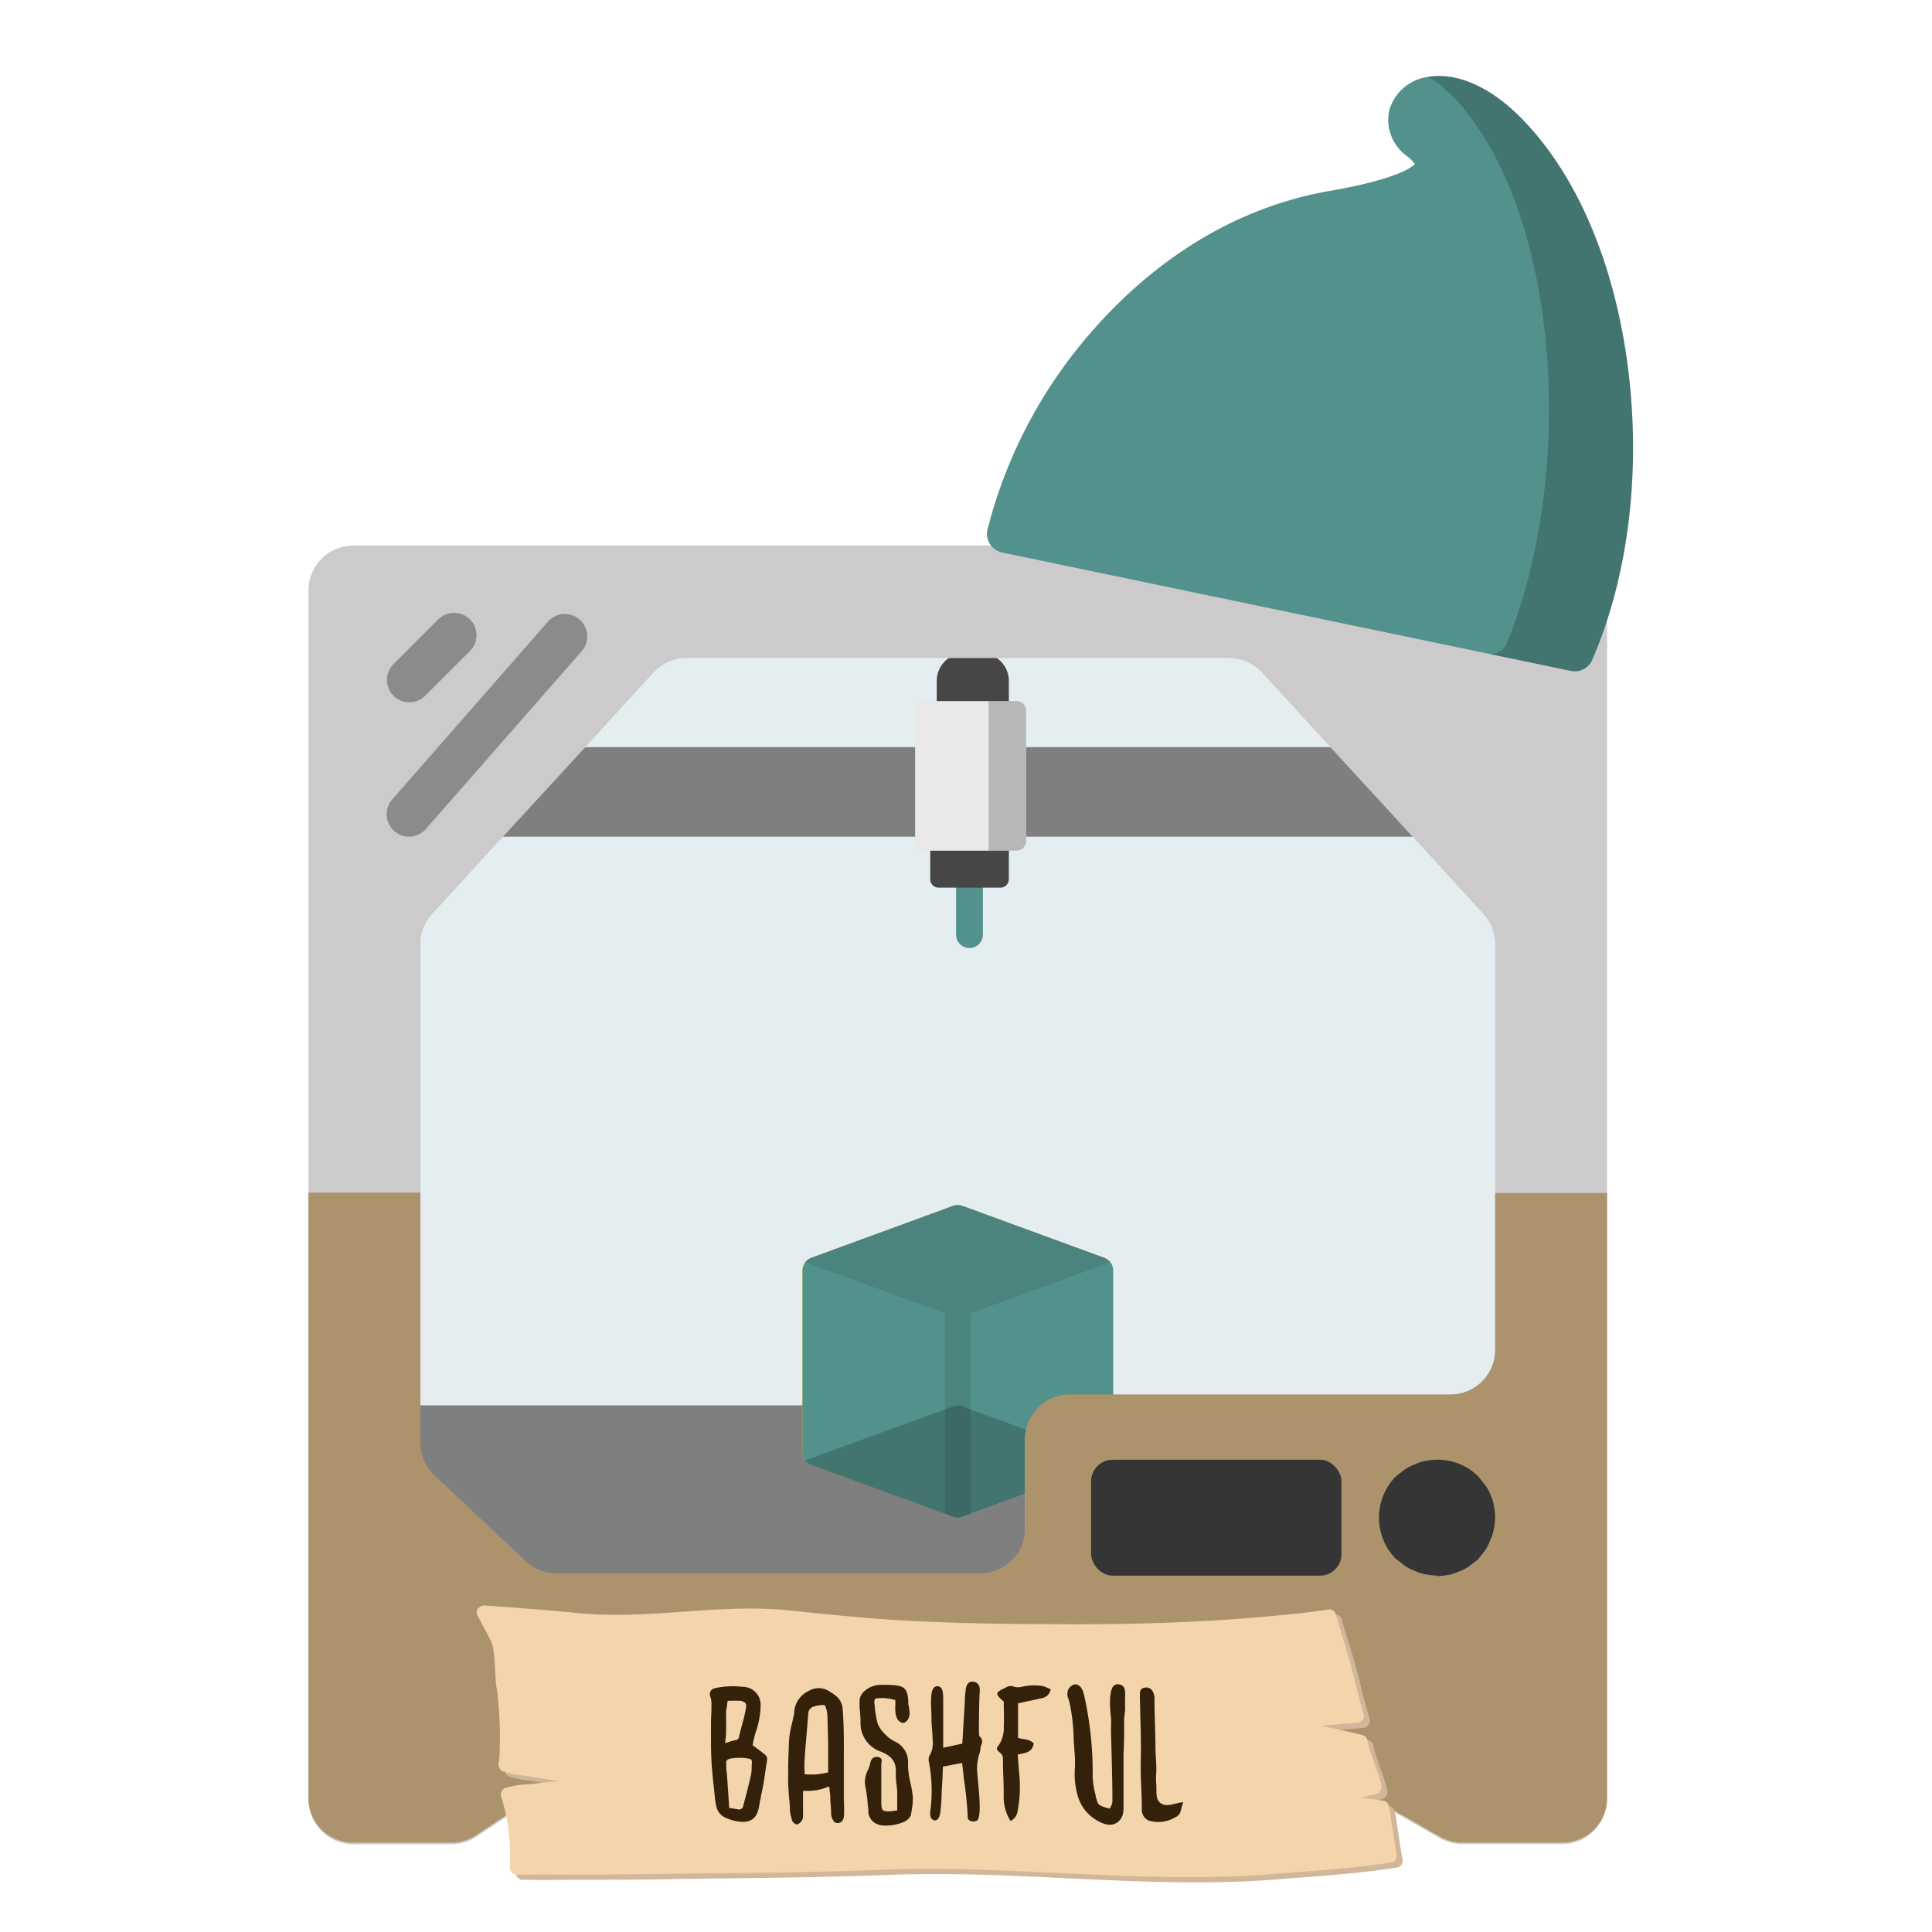 <svg xmlns="http://www.w3.org/2000/svg" id="Capa_1" data-name="Capa 1" viewBox="0 0 216 216"><defs><style>.cls-1{fill:#e4edef}.cls-2{fill:#7f7f7f}.cls-3{fill:#efb525}.cls-4{fill:#53918c}.cls-5{opacity:.1}.cls-6{opacity:.2}.cls-7{fill:#eae8e8}.cls-8{fill:#b7b7b7}.cls-9{fill:#464646}.cls-10{fill:#cccaca}.cls-11{fill:#8c8b8b}.cls-12{fill:#ad936b}.cls-13{fill:#353535}.cls-14{fill:#d1b699}.cls-15{fill:#f4d4ab}.cls-16{fill:#33210a}</style></defs><title>dwarf</title><path d="M167.16,105.51v45.61a5,5,0,0,1-5,5H119.6a5,5,0,0,0-5,5v20a5,5,0,0,1-5,5h-38a5,5,0,0,1-3.56-1.48L48.48,165.11A5,5,0,0,1,47,161.56v-56a5,5,0,0,1,1.33-3.38l7.86-8.59,9.19-10,7.68-8.39a5,5,0,0,1,3.68-1.63h60.68a5,5,0,0,1,3.68,1.63l7.69,8.39,9.19,10,7.86,8.59A5,5,0,0,1,167.16,105.51Z" class="cls-1"/><polygon points="46.99 176.16 167.16 176.16 167.16 157.12 47 157.12 46.99 176.16" class="cls-2"/><polygon points="157.98 93.54 56.19 93.54 65.38 83.53 148.79 83.53 157.98 93.54" class="cls-2"/><path d="M106.55,134.82l-15.83,5.8a1.54,1.54,0,0,0-1,1.45v20.26a1.57,1.57,0,0,0,1,1.46l15.83,5.79a1.49,1.49,0,0,0,1.06,0l15.84-5.79a1.56,1.56,0,0,0,1-1.46V142.07a1.53,1.53,0,0,0-1-1.45l-15.84-5.8A1.61,1.61,0,0,0,106.55,134.82Z" class="cls-3"/><path d="M106.55,134.82l-15.83,5.8a1.54,1.54,0,0,0-1,1.45v20.26a1.57,1.57,0,0,0,1,1.46l15.83,5.79a1.49,1.49,0,0,0,1.06,0l15.84-5.79a1.56,1.56,0,0,0,1-1.46V142.07a1.53,1.53,0,0,0-1-1.45l-15.84-5.8A1.61,1.61,0,0,0,106.55,134.82Z" class="cls-4"/><path d="M123.45,140.62l-15.84-5.8a1.61,1.61,0,0,0-1.06,0l-15.83,5.8a1.48,1.48,0,0,0-.68.49l16.72,6.12a.91.91,0,0,0,.65,0l16.72-6.12A1.59,1.59,0,0,0,123.45,140.62Z" class="cls-5"/><path d="M107.41,157.17a1,1,0,0,0-.65,0L90,163.29a1.5,1.5,0,0,0,.68.5l15.83,5.79a1.49,1.49,0,0,0,1.06,0l15.84-5.79a1.61,1.61,0,0,0,.68-.5Z" class="cls-6"/><path d="M107.41,147.23a.91.91,0,0,1-.65,0l-1.11-.41v22.43l.9.33a1.49,1.49,0,0,0,1.06,0l.91-.33V146.82Z" class="cls-5"/><path d="M108.4,106a1.51,1.51,0,0,1-1.51-1.51V97.17a1.51,1.51,0,1,1,3,0v7.27A1.52,1.52,0,0,1,108.4,106Z" class="cls-4"/><path d="M113.62,95.11H103.41a1.1,1.1,0,0,1-1.1-1.1V79.47a1.09,1.09,0,0,1,1.1-1.09h10.21a1.09,1.09,0,0,1,1.1,1.09V94A1.1,1.1,0,0,1,113.62,95.11Z" class="cls-7"/><path d="M110.53,78.38V95.11h3.09a1.1,1.1,0,0,0,1.1-1.1V79.47a1.09,1.09,0,0,0-1.1-1.09Z" class="cls-8"/><path d="M112.79,78.38h-8.06V76.13a3.1,3.1,0,0,1,3.1-3.1h1.86a3.1,3.1,0,0,1,3.1,3.1Z" class="cls-9"/><path d="M111.86,99.24h-6.92a.94.94,0,0,1-.94-.94V95.11h8.79V98.3A.94.94,0,0,1,111.86,99.24Z" class="cls-9"/><path d="M174.67,61H39.49a5,5,0,0,0-5,5V201.19a5,5,0,0,0,5,5h11a5,5,0,0,0,2.78-.84L65.77,197a5,5,0,0,1,2.77-.84H143.3a5,5,0,0,1,2.49.66l15.21,8.7a5.06,5.06,0,0,0,2.49.65h11.18a5,5,0,0,0,5-5V66A5,5,0,0,0,174.67,61Zm-7.51,90.12a5,5,0,0,1-5,5H119.6a5,5,0,0,0-5,5v10a5,5,0,0,1-5,5H62.23a5,5,0,0,1-3.56-1.47l-10.19-9.57A5,5,0,0,1,47,161.56v-56a5,5,0,0,1,1.33-3.38l7.86-8.59,9.19-10,7.68-8.39a5,5,0,0,1,3.68-1.63h60.68a5,5,0,0,1,3.68,1.63l7.69,8.39,9.19,10,7.86,8.59a5,5,0,0,1,1.32,3.38Z" class="cls-10"/><path d="M45.72,93.54a2.51,2.51,0,0,1-1.88-4.15l17.52-20a2.51,2.51,0,0,1,3.77,3.3l-17.52,20A2.52,2.52,0,0,1,45.72,93.54Z" class="cls-11"/><path d="M45.72,78.52A2.5,2.5,0,0,1,44,74.25l5-5a2.5,2.5,0,0,1,3.54,3.54l-5,5A2.47,2.47,0,0,1,45.72,78.52Z" class="cls-11"/><path d="M182.34,44.3c-.86-10.58-4-20.16-8.86-27-6.4-9-11.86-9.08-13.91-8.69a5.21,5.21,0,0,0-4.25,3.73,5,5,0,0,0,2,5.13,4.1,4.1,0,0,1,.87.87c-.39.41-2.17,1.73-9.5,3-12.37,2.15-21,9.43-26.14,15.17a53.71,53.71,0,0,0-12.15,22.7,2.11,2.11,0,0,0,.28,1.62,2.16,2.16,0,0,0,1.36.94L175.6,75A2.12,2.12,0,0,0,178,73.79C181.66,65.4,183.21,54.92,182.34,44.3Z" class="cls-4"/><path d="M182.34,44.3c-.86-10.58-4-20.16-8.86-27-6.28-8.84-11.66-9.07-13.79-8.71,1.92,1.15,4.15,3.3,6.5,7.19,4,6.65,6.47,16.09,6.92,26.57s-1.18,21-4.6,29.45a1.92,1.92,0,0,1-2.1,1.29L175.6,75A2.12,2.12,0,0,0,178,73.79C181.66,65.4,183.21,54.92,182.34,44.3Z" class="cls-6"/><path d="M167.16,133.38V150.9a5,5,0,0,1-5,5H119.6a5,5,0,0,0-5,5v10a5,5,0,0,1-5,5H62.23a5,5,0,0,1-3.56-1.47l-10.19-9.57A5,5,0,0,1,47,161.34v-28H34.48V201a5,5,0,0,0,5,5h11a5,5,0,0,0,2.78-.84l12.5-8.33a5,5,0,0,1,2.77-.84H143.3a5,5,0,0,1,2.49.66l15.21,8.7a5.06,5.06,0,0,0,2.49.65h11.18a5,5,0,0,0,5-5V133.38Z" class="cls-12"/><path d="M160.68,176.16a10.26,10.26,0,0,1-1.23-.13,4.41,4.41,0,0,1-1.23-.39,5.14,5.14,0,0,1-1.17-.59c-.32-.26-.64-.52-1-.77a6.59,6.59,0,0,1,0-9.21l1-.77a4.76,4.76,0,0,1,1.17-.59,3.84,3.84,0,0,1,1.23-.39,6.48,6.48,0,0,1,5.83,1.75c.26.33.52.65.78,1a3.77,3.77,0,0,1,.59,1.1,4.09,4.09,0,0,1,.38,1.23,7.35,7.35,0,0,1,.13,1.24A8.06,8.06,0,0,1,167,171a4.33,4.33,0,0,1-.38,1.17,5.35,5.35,0,0,1-.59,1.17l-.78,1-1,.77a4.7,4.7,0,0,1-1.16.59,4.48,4.48,0,0,1-1.24.39,9.85,9.85,0,0,1-1.23.13Z" class="cls-13"/><rect width="27.99" height="12.96" x="121.99" y="163.2" class="cls-13" rx="2.4"/><path d="M156.81,207.89c-.29-1.41-.58-3.95-.87-5.36a.76.76,0,0,0-.7-.64l-2.32-.34,1.55-.39a.84.84,0,0,0,.65-.92c-.17-1.08-1.41-3.94-1.57-5.06a.73.73,0,0,0-.49-.6c-1.57-.39-3.18-.76-4.8-1.06l4.24-.35a.81.81,0,0,0,.6-1.1c-.6-1.91-1-3.88-1.54-5.83-.52-1.78-1.06-3.49-1.59-5.28a.78.78,0,0,0-.86-.44c-2.62.42-5.3.64-8,.88-7.77.65-15.53.83-23.28.75-5,0-10-.1-14.9-.33s-9.06-.69-14-1.2c-7.66-.8-15.37,1-23.08.34-3.67-.33-7.33-.64-11-.88a.78.78,0,0,0-.55.19.62.62,0,0,0-.32.65.67.67,0,0,0,.09.26c.35.64.65,1.27,1,1.9.15.28.29.56.45.85.65,1.19.41,4.25.74,5.6a46.27,46.27,0,0,1,.29,6.92,7.84,7.84,0,0,1-.07.84c0,.38-.2.63.09.11a.81.81,0,0,0,.35,1.22,12.54,12.54,0,0,0,2.06.43c1.41.21,2.79.45,4.2.67h0c-1,.09-2,.17-3.07.32a12.07,12.07,0,0,0-2.94.43.83.83,0,0,0-.48.86,22.14,22.14,0,0,1,1,7.93v.09a.77.77,0,0,0,.91.81h.42c1.82.05,3.63,0,5.46,0,4,0,8,0,12-.1,7.69-.09,15.44-.15,23.14-.45,13.73-.54,28.49,1.55,42.18.58,4.87-.39,9.7-.65,14.49-1.41A.77.77,0,0,0,156.81,207.89Z" class="cls-14"/><path d="M156.15,207.32c-.29-1.41-.58-3.95-.87-5.36a.76.76,0,0,0-.7-.65l-2.33-.34,1.56-.38a.86.86,0,0,0,.64-.92c-.17-1.09-1.4-3.95-1.56-5.07a.76.76,0,0,0-.49-.6c-1.58-.39-3.18-.76-4.8-1.06l4.23-.34a.81.81,0,0,0,.6-1.1c-.59-1.91-1-3.89-1.53-5.83-.53-1.79-1.06-3.5-1.59-5.29a.79.79,0,0,0-.86-.43c-2.63.42-5.31.63-8,.88-7.77.65-15.53.82-23.29.75-5,0-10-.11-14.9-.34s-9.05-.69-14-1.19c-7.66-.8-15.37,1-23.09.34-3.66-.34-7.32-.65-11-.89a.88.88,0,0,0-.56.19.64.64,0,0,0-.31.66.73.73,0,0,0,.09.26c.34.63.65,1.26,1,1.89l.44.85c.65,1.19.42,4.25.74,5.6a43.81,43.81,0,0,1,.29,6.92,6.25,6.25,0,0,1-.06.85c0,.37-.2.63.08.11a.81.81,0,0,0,.35,1.21,11,11,0,0,0,2.07.43l4.2.67h0c-1,.1-2.05.17-3.07.32a11.55,11.55,0,0,0-2.94.44.81.81,0,0,0-.49.85,22.17,22.17,0,0,1,1,7.93.28.28,0,0,1,0,.09.78.78,0,0,0,.92.82h.41c1.82,0,3.64,0,5.47,0,4,0,8-.06,12-.11,7.7-.08,15.45-.14,23.14-.45,13.73-.53,28.5,1.55,42.19.58,4.87-.39,9.7-.65,14.49-1.4A.78.78,0,0,0,156.15,207.32Z" class="cls-15"/><path d="M85.77,196.6c0,.34-.1.68-.14,1-.15,1.06-.3,2.16-.56,3.22,0,.2-.08.41-.12.64-.13.86-.29,1.82-1.21,2.12a2.27,2.27,0,0,1-.73.11,4.84,4.84,0,0,1-1.75-.41,1.79,1.79,0,0,1-1.13-1.15,7,7,0,0,1-.21-1.27l-.09-.83c-.11-1-.22-2-.28-3.05s-.06-2-.06-3v-.57c0-.7,0-1.41.05-2.1v-.2a3.16,3.16,0,0,1,0-.32,2.33,2.33,0,0,0,0-.36,2.12,2.12,0,0,0-.11-.69.81.81,0,0,1,0-.65.8.8,0,0,1,.55-.36,9.46,9.46,0,0,1,3.06-.14,2,2,0,0,1,2,2,9.57,9.57,0,0,1-.56,3.1c-.11.37-.2.75-.28,1.09,0,.11,0,.22-.07.32l.39.29c.34.26.64.48.92.72A.67.67,0,0,1,85.77,196.6Zm-4.7-1.71.28-.09a7,7,0,0,1,.83-.24.46.46,0,0,0,.45-.42c.09-.4.2-.8.3-1.18l.21-.78c.1-.4.2-.84.27-1.28a.61.61,0,0,0-.08-.5.93.93,0,0,0-.67-.25,8.21,8.21,0,0,0-.86,0h-.44l-.06.32c0,.29-.1.55-.12.82s0,.66,0,1,0,.54,0,.81c0,.45,0,.91-.07,1.35Zm3,2.16c0-.26-.08-.38-.31-.42a5.64,5.64,0,0,0-2.17,0c-.37.09-.41.28-.4.45,0,.42,0,.84.08,1.25l.26,3.82.16,0,.78.13a.49.49,0,0,0,.62-.32l0-.06c.3-1.12.61-2.29.87-3.44a5.05,5.05,0,0,0,.08-1C84.05,197.31,84.05,197.18,84.06,197.05Z" class="cls-16"/><path d="M94.37,202.64c0,.38,0,1.07-.61,1.17a.63.63,0,0,1-.48-.11,1.55,1.55,0,0,1-.36-1.07v-.06c0-.39-.06-.79-.08-1.19s0-.67-.06-1,0-.4-.08-.6v-.05l-.26.09a6.73,6.73,0,0,1-1.12.32,6.5,6.5,0,0,1-1.18.08h-.36l0,2a4.81,4.81,0,0,1,0,.5c0,.08,0,.19,0,.38a.79.79,0,0,1-.15.47c-.16.2-.34.4-.55.4h0a.75.75,0,0,1-.56-.53c0-.18-.07-.29-.09-.38a2.8,2.8,0,0,1-.11-.64c0-.66-.1-1.31-.14-2l-.06-.88a.49.49,0,0,1,0-.12.76.76,0,0,1,0-.26c0-.49,0-1,0-1.48,0-.93.06-1.86.08-2.8a10.09,10.09,0,0,1,.35-2.21c.06-.28.13-.56.18-.84l.06-.21a.79.79,0,0,0,0-.24,2.85,2.85,0,0,1,1.64-2.34,2.16,2.16,0,0,1,2.37.11l.12.07a2.69,2.69,0,0,1,.44.31,2,2,0,0,1,.84,1.46c.16,1.86.15,3.74.14,5.56v1.21c0,.75,0,1.51,0,2.26l0,1.22C94.37,201.73,94.38,202.19,94.37,202.64Zm-1.78-4.49V198c0-.17,0-.33,0-.49l0-1.81c0-1.31-.05-2.63-.09-3.94a3.32,3.32,0,0,0-.22-1,.29.29,0,0,0-.15-.14,3.68,3.68,0,0,0-1.17.18.85.85,0,0,0-.59.71l-.13,1.62c-.1,1.21-.21,2.42-.29,3.63a10,10,0,0,0,0,1.22c0,.13,0,.26,0,.38A7.64,7.64,0,0,0,92.59,198.15Z" class="cls-16"/><path d="M101.93,202.34c0,.18-.06.35-.08.53s-.27.55-.68.77a5.08,5.08,0,0,1-2.12.46,2.19,2.19,0,0,1-1.24-.29,1.68,1.68,0,0,1-.72-1.07c0-.3,0-.59-.07-.89a13.4,13.4,0,0,0-.29-2.19,3,3,0,0,1,.33-1.82c.08-.2.15-.4.22-.6a.37.37,0,0,1,0-.09c.06-.23.17-.72.73-.72h0a.55.55,0,0,1,.52.22.59.59,0,0,1,0,.47V198c0,1.16,0,2.36,0,3.54,0,.45.05.72.2.85s.71.19,1.58,0v-.49c0-.5,0-1,0-1.53a8.08,8.08,0,0,0-.08-.86,8.23,8.23,0,0,1-.07-1.41c0-.72-.09-1.62-1.61-2.24a3.35,3.35,0,0,1-2.34-3.28c0-.57-.06-1.15-.11-1.72l0-.51a1.52,1.52,0,0,1,.35-1.09,2.79,2.79,0,0,1,2.2-.89c2.38,0,2.81.14,2.9,1.92,0,.15,0,.32.06.5.1.59.22,1.32-.42,1.77a.47.47,0,0,1-.46,0c-.64-.33-.64-1.14-.64-1.8a3.89,3.89,0,0,0,0-.71l-.28-.05a4.51,4.51,0,0,0-2-.08l0,.08a1,1,0,0,0-.06.36l.06.51a9.16,9.16,0,0,0,.33,1.87,3.37,3.37,0,0,0,.84,1.17l.11.12a3.72,3.72,0,0,0,.93.66,2.52,2.52,0,0,1,1.5,2.49,9,9,0,0,0,.27,2.15,12.53,12.53,0,0,1,.26,1.51A6.16,6.16,0,0,1,101.93,202.34Z" class="cls-16"/><path d="M109.52,196a5.28,5.28,0,0,0-.28,1.94c.16,2.09.63,5.47-.12,5.66-.56.14-.92-.12-.92-.37a41.38,41.38,0,0,0-.43-4.31c-.06-.59-.13-1.17-.2-1.82l-2.16.41c0,.93-.08,1.88-.13,2.82,0,.58-.07,1.74-.16,2.32-.05.38-.23,1-.73.84s-.41-.86-.34-1.33a17.05,17.05,0,0,0-.21-5.24,1,1,0,0,1,.09-.65,2.71,2.71,0,0,0,.34-1.71c0-.86-.15-1.71-.13-2.56,0-1.15-.32-3.48.64-3.48.73,0,.66,1,.67,1.54,0,1.28,0,2.57,0,3.85v1.49l2.14-.46c.09-1.56.18-3.07.27-4.57a11.5,11.5,0,0,1,.14-1.66c.12-.57.48-.78.91-.68s.66.44.63,1c-.07,1-.07,2.1-.09,3.15q0,.69,0,1.38c0,.19,0,.46.06.57a.73.73,0,0,1,.22.9C109.58,195.35,109.64,195.69,109.52,196Z" class="cls-16"/><path d="M117.46,188.86a1.17,1.17,0,0,1-1,1c-.83.19-1.67.36-2.64.57,0,1.16,0,2.57,0,3.86.51.21,1.25.08,1.76.64-.19.91-.76,1.05-1.79,1.22.06.88.11,1.68.19,2.48a14.61,14.61,0,0,1-.21,3.85,1.38,1.38,0,0,1-.8,1.1,5.12,5.12,0,0,1-.75-3c0-1.35-.1-2.7-.09-4,0-.54-.5-.65-.67-1,0-.08,0-.16,0-.19a3.43,3.43,0,0,0,.76-2.39c.06-.92,0-1.84,0-2.77-1-.85-1-1,.24-1.56a.91.91,0,0,1,.94-.08,1.78,1.78,0,0,0,.83,0,6,6,0,0,1,2.39-.08A8.23,8.23,0,0,1,117.46,188.86Z" class="cls-16"/><path d="M125.68,192.2c0,1.33,0,2.68-.07,4,0,.72,0,1.44,0,2.17l0,1.52c0,.61,0,1.22,0,1.83a1.93,1.93,0,0,0,0,.24,3.27,3.27,0,0,1-.09.93,1.57,1.57,0,0,1-.85,1,1.54,1.54,0,0,1-.61.12,2.44,2.44,0,0,1-1-.27,4.65,4.65,0,0,1-2.56-2.93,9.07,9.07,0,0,1-.32-3.24,12.2,12.2,0,0,0-.07-1.91c0-.4-.06-.81-.07-1.21a22,22,0,0,0-.47-4.14l-.09-.31a1.32,1.32,0,0,1,0-1.21c.36-.46.68-.5.88-.46.36.08.66.47.8,1a39.28,39.28,0,0,1,1,9.36,8.87,8.87,0,0,0,.33,2c0,.21.1.41.14.61a.85.85,0,0,0,.37.55,4.08,4.08,0,0,0,.81.29l.28.07.09-.21a1.45,1.45,0,0,0,.19-.59c0-2.38-.08-4.91-.16-7.76,0-.13,0-.3,0-.47a10.12,10.12,0,0,0,0-1.15c-.08-.65-.29-2.81.25-3.5a.62.62,0,0,1,.36-.21.87.87,0,0,1,.71.18c.25.23.28.66.26,1.23s0,.86,0,1.28S125.69,191.83,125.68,192.2Z" class="cls-16"/><path d="M132.3,201.49c-.31.65-.17,1.38-.88,1.67a3.7,3.7,0,0,1-3,.38,1.32,1.32,0,0,1-.76-1.32c0-1.79-.17-3.58-.12-5.37.07-2.42-.07-4.84-.1-7.27,0-.45,0-.81.55-.9a.82.82,0,0,1,.95.57,1.43,1.43,0,0,1,.13.49c0,1.85.1,3.7.11,5.55,0,1,.14,1.91.09,2.93a7,7,0,0,0,0,1.27c.07.76-.11,1.51.37,2C130.34,202.19,131.35,201.54,132.3,201.49Z" class="cls-16"/></svg>